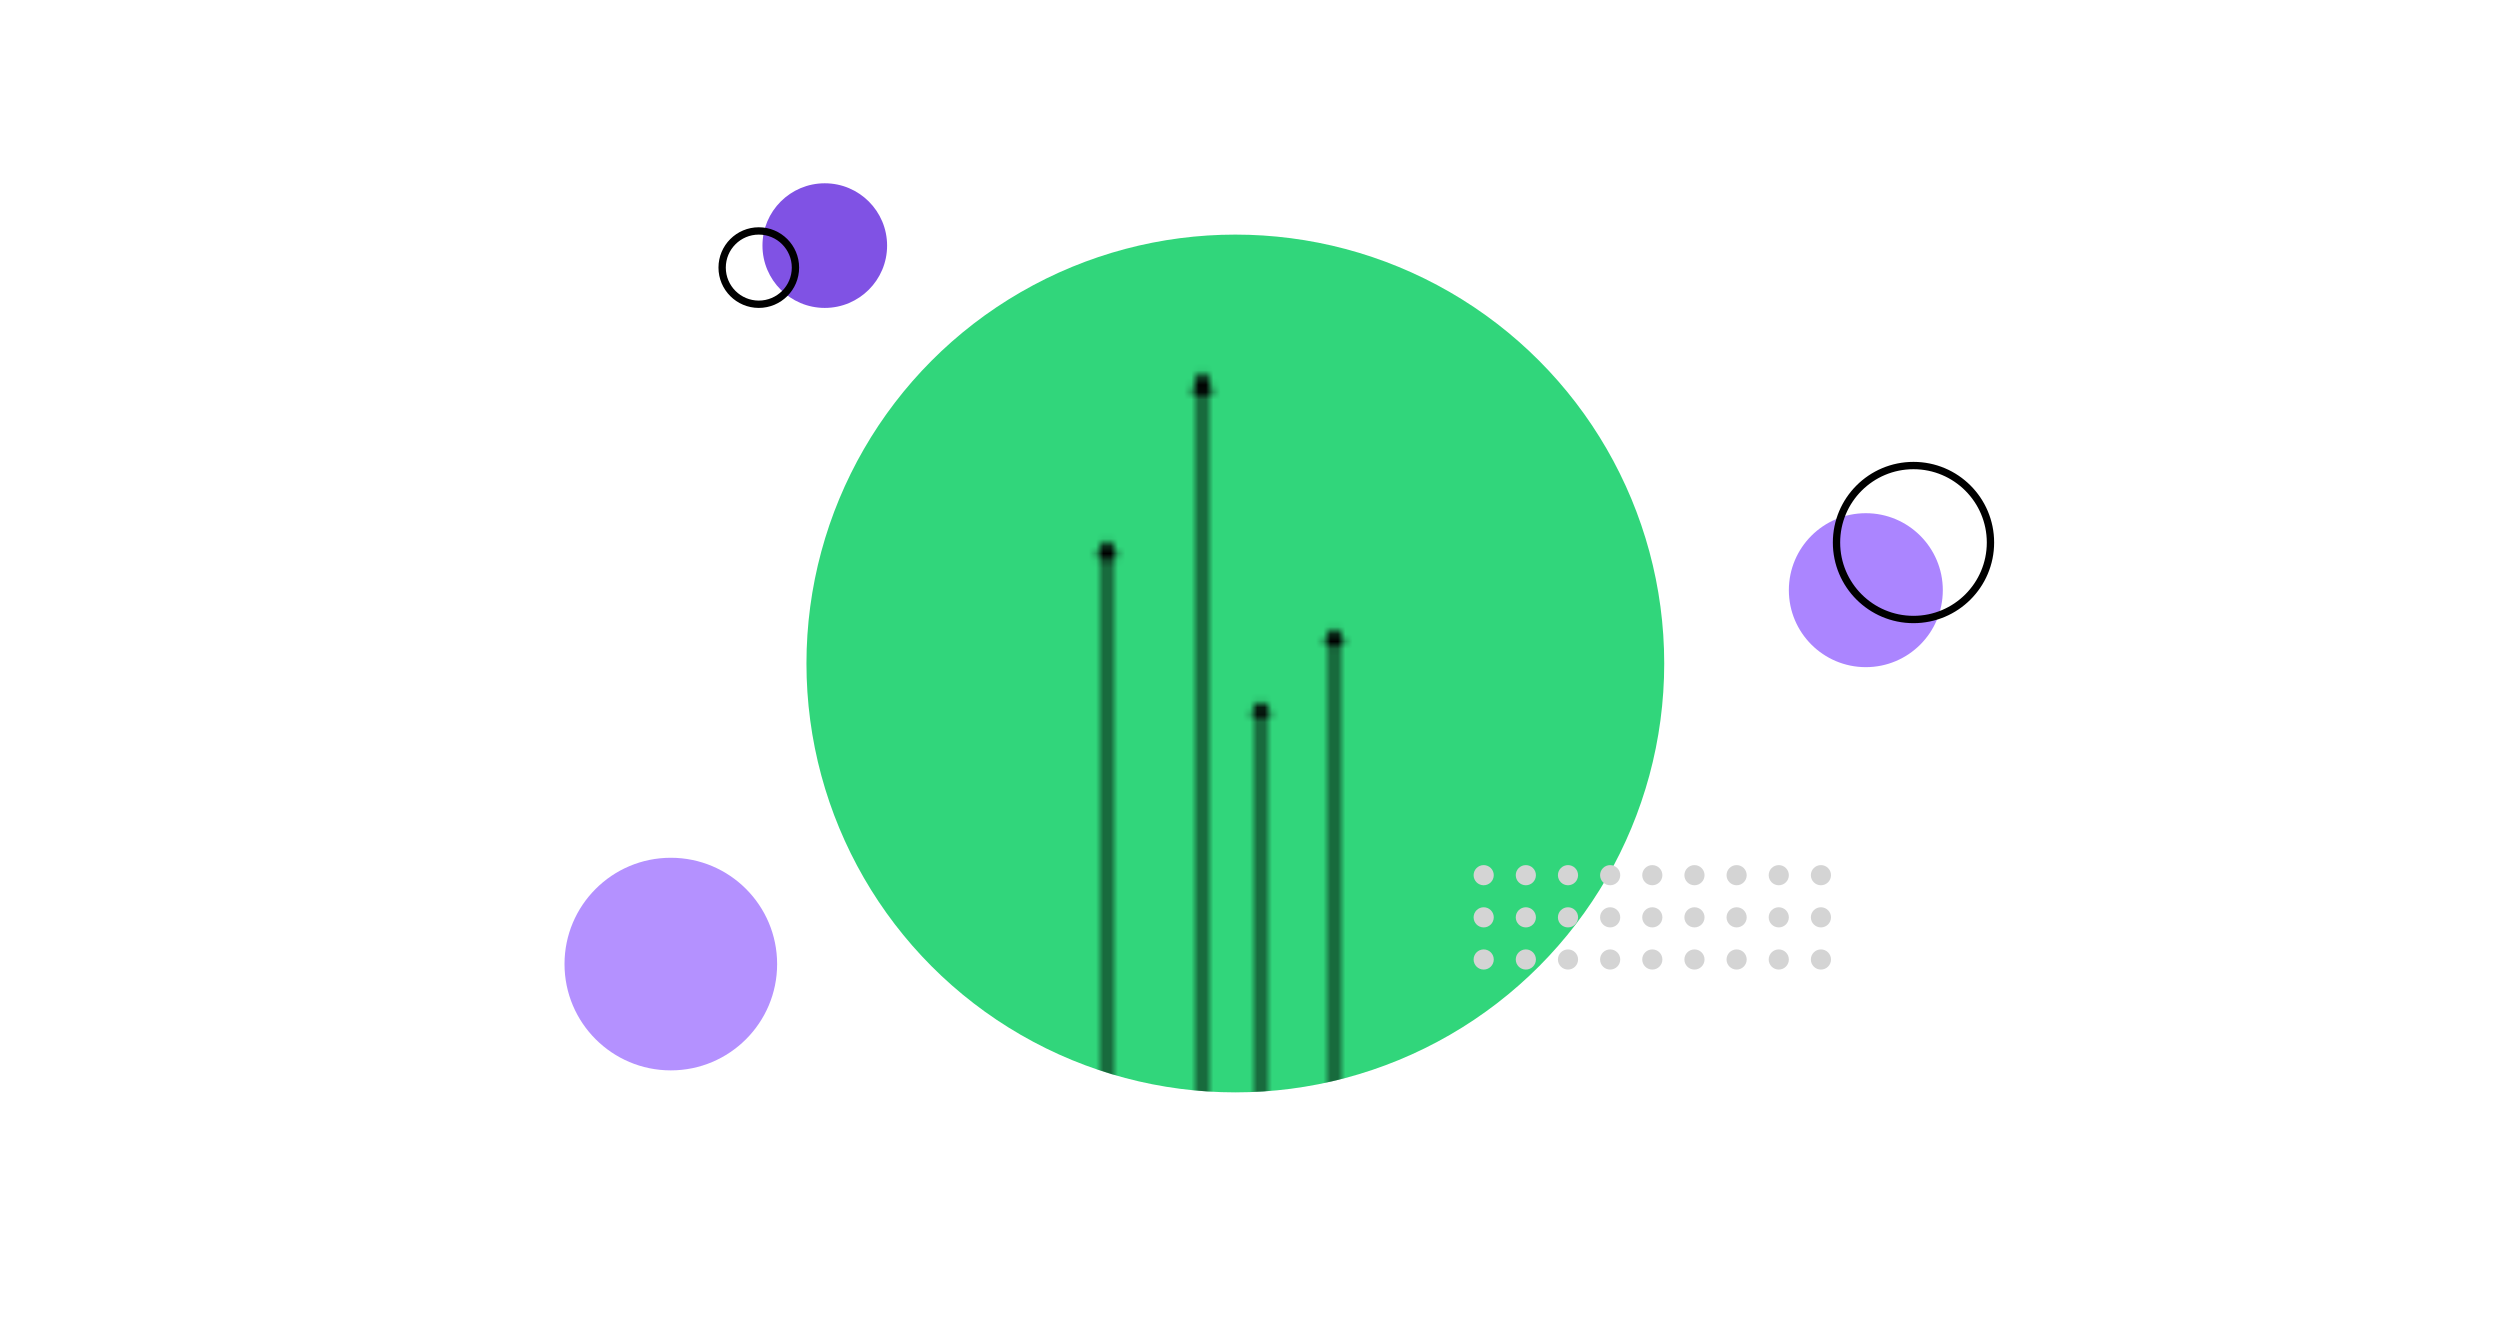 <svg width="341" height="180" viewBox="0 0 341 180" fill="none" xmlns="http://www.w3.org/2000/svg">
<circle cx="168.5" cy="90.5" r="58.5" fill="#31D67B"/>
<mask id="mask0" mask-type="alpha" maskUnits="userSpaceOnUse" x="149" y="49" width="35" height="108">
<path d="M164 154L164 51M164 51L165 53.822M164 51L163 53.822" stroke="black"/>
<path d="M182 157V86M182 86L183 87.945M182 86L181 87.945" stroke="black"/>
<path d="M172 157V96M172 96L173 97.671M172 96L171 97.671" stroke="black"/>
<path d="M151 154V74M151 74L152 76.192M151 74L150 76.192" stroke="black"/>
</mask>
<g mask="url(#mask0)">
<circle cx="168.5" cy="90.5" r="58.5" fill="black"/>
</g>
<circle cx="112.5" cy="33.5" r="8.5" fill="#8052E4"/>
<circle cx="91.5" cy="131.5" r="14.5" fill="#B491FF"/>
<circle cx="254.5" cy="80.5" r="10.5" fill="#AB85FF"/>
<circle cx="202.375" cy="119.375" r="1.375" fill="#D4D4D4"/>
<circle cx="208.125" cy="119.375" r="1.375" fill="#D4D4D4"/>
<circle cx="213.875" cy="119.375" r="1.375" fill="#D4D4D4"/>
<circle cx="219.625" cy="119.375" r="1.375" fill="#D4D4D4"/>
<circle cx="225.375" cy="119.375" r="1.375" fill="#D4D4D4"/>
<circle cx="231.125" cy="119.375" r="1.375" fill="#D4D4D4"/>
<circle cx="236.875" cy="119.375" r="1.375" fill="#D4D4D4"/>
<circle cx="242.625" cy="119.375" r="1.375" fill="#D4D4D4"/>
<circle cx="248.375" cy="119.375" r="1.375" fill="#D4D4D4"/>
<circle cx="202.375" cy="125.125" r="1.375" fill="#D4D4D4"/>
<circle cx="208.125" cy="125.125" r="1.375" fill="#D4D4D4"/>
<circle cx="202.375" cy="130.875" r="1.375" fill="#D4D4D4"/>
<circle cx="208.125" cy="130.875" r="1.375" fill="#D4D4D4"/>
<circle cx="213.875" cy="130.875" r="1.375" fill="#D4D4D4"/>
<circle cx="219.625" cy="130.875" r="1.375" fill="#D4D4D4"/>
<circle cx="225.375" cy="130.875" r="1.375" fill="#D4D4D4"/>
<circle cx="231.125" cy="130.875" r="1.375" fill="#D4D4D4"/>
<circle cx="236.875" cy="130.875" r="1.375" fill="#D4D4D4"/>
<circle cx="242.625" cy="130.875" r="1.375" fill="#D4D4D4"/>
<circle cx="248.375" cy="130.875" r="1.375" fill="#D4D4D4"/>
<circle cx="213.875" cy="125.125" r="1.375" fill="#D4D4D4"/>
<circle cx="219.625" cy="125.125" r="1.375" fill="#D4D4D4"/>
<circle cx="225.375" cy="125.125" r="1.375" fill="#D4D4D4"/>
<circle cx="231.125" cy="125.125" r="1.375" fill="#D4D4D4"/>
<circle cx="236.875" cy="125.125" r="1.375" fill="#D4D4D4"/>
<circle cx="242.625" cy="125.125" r="1.375" fill="#D4D4D4"/>
<circle cx="248.375" cy="125.125" r="1.375" fill="#D4D4D4"/>
<circle cx="261" cy="74" r="10.5" stroke="black"/>
<circle cx="103.5" cy="36.5" r="5" stroke="black"/>
</svg>
